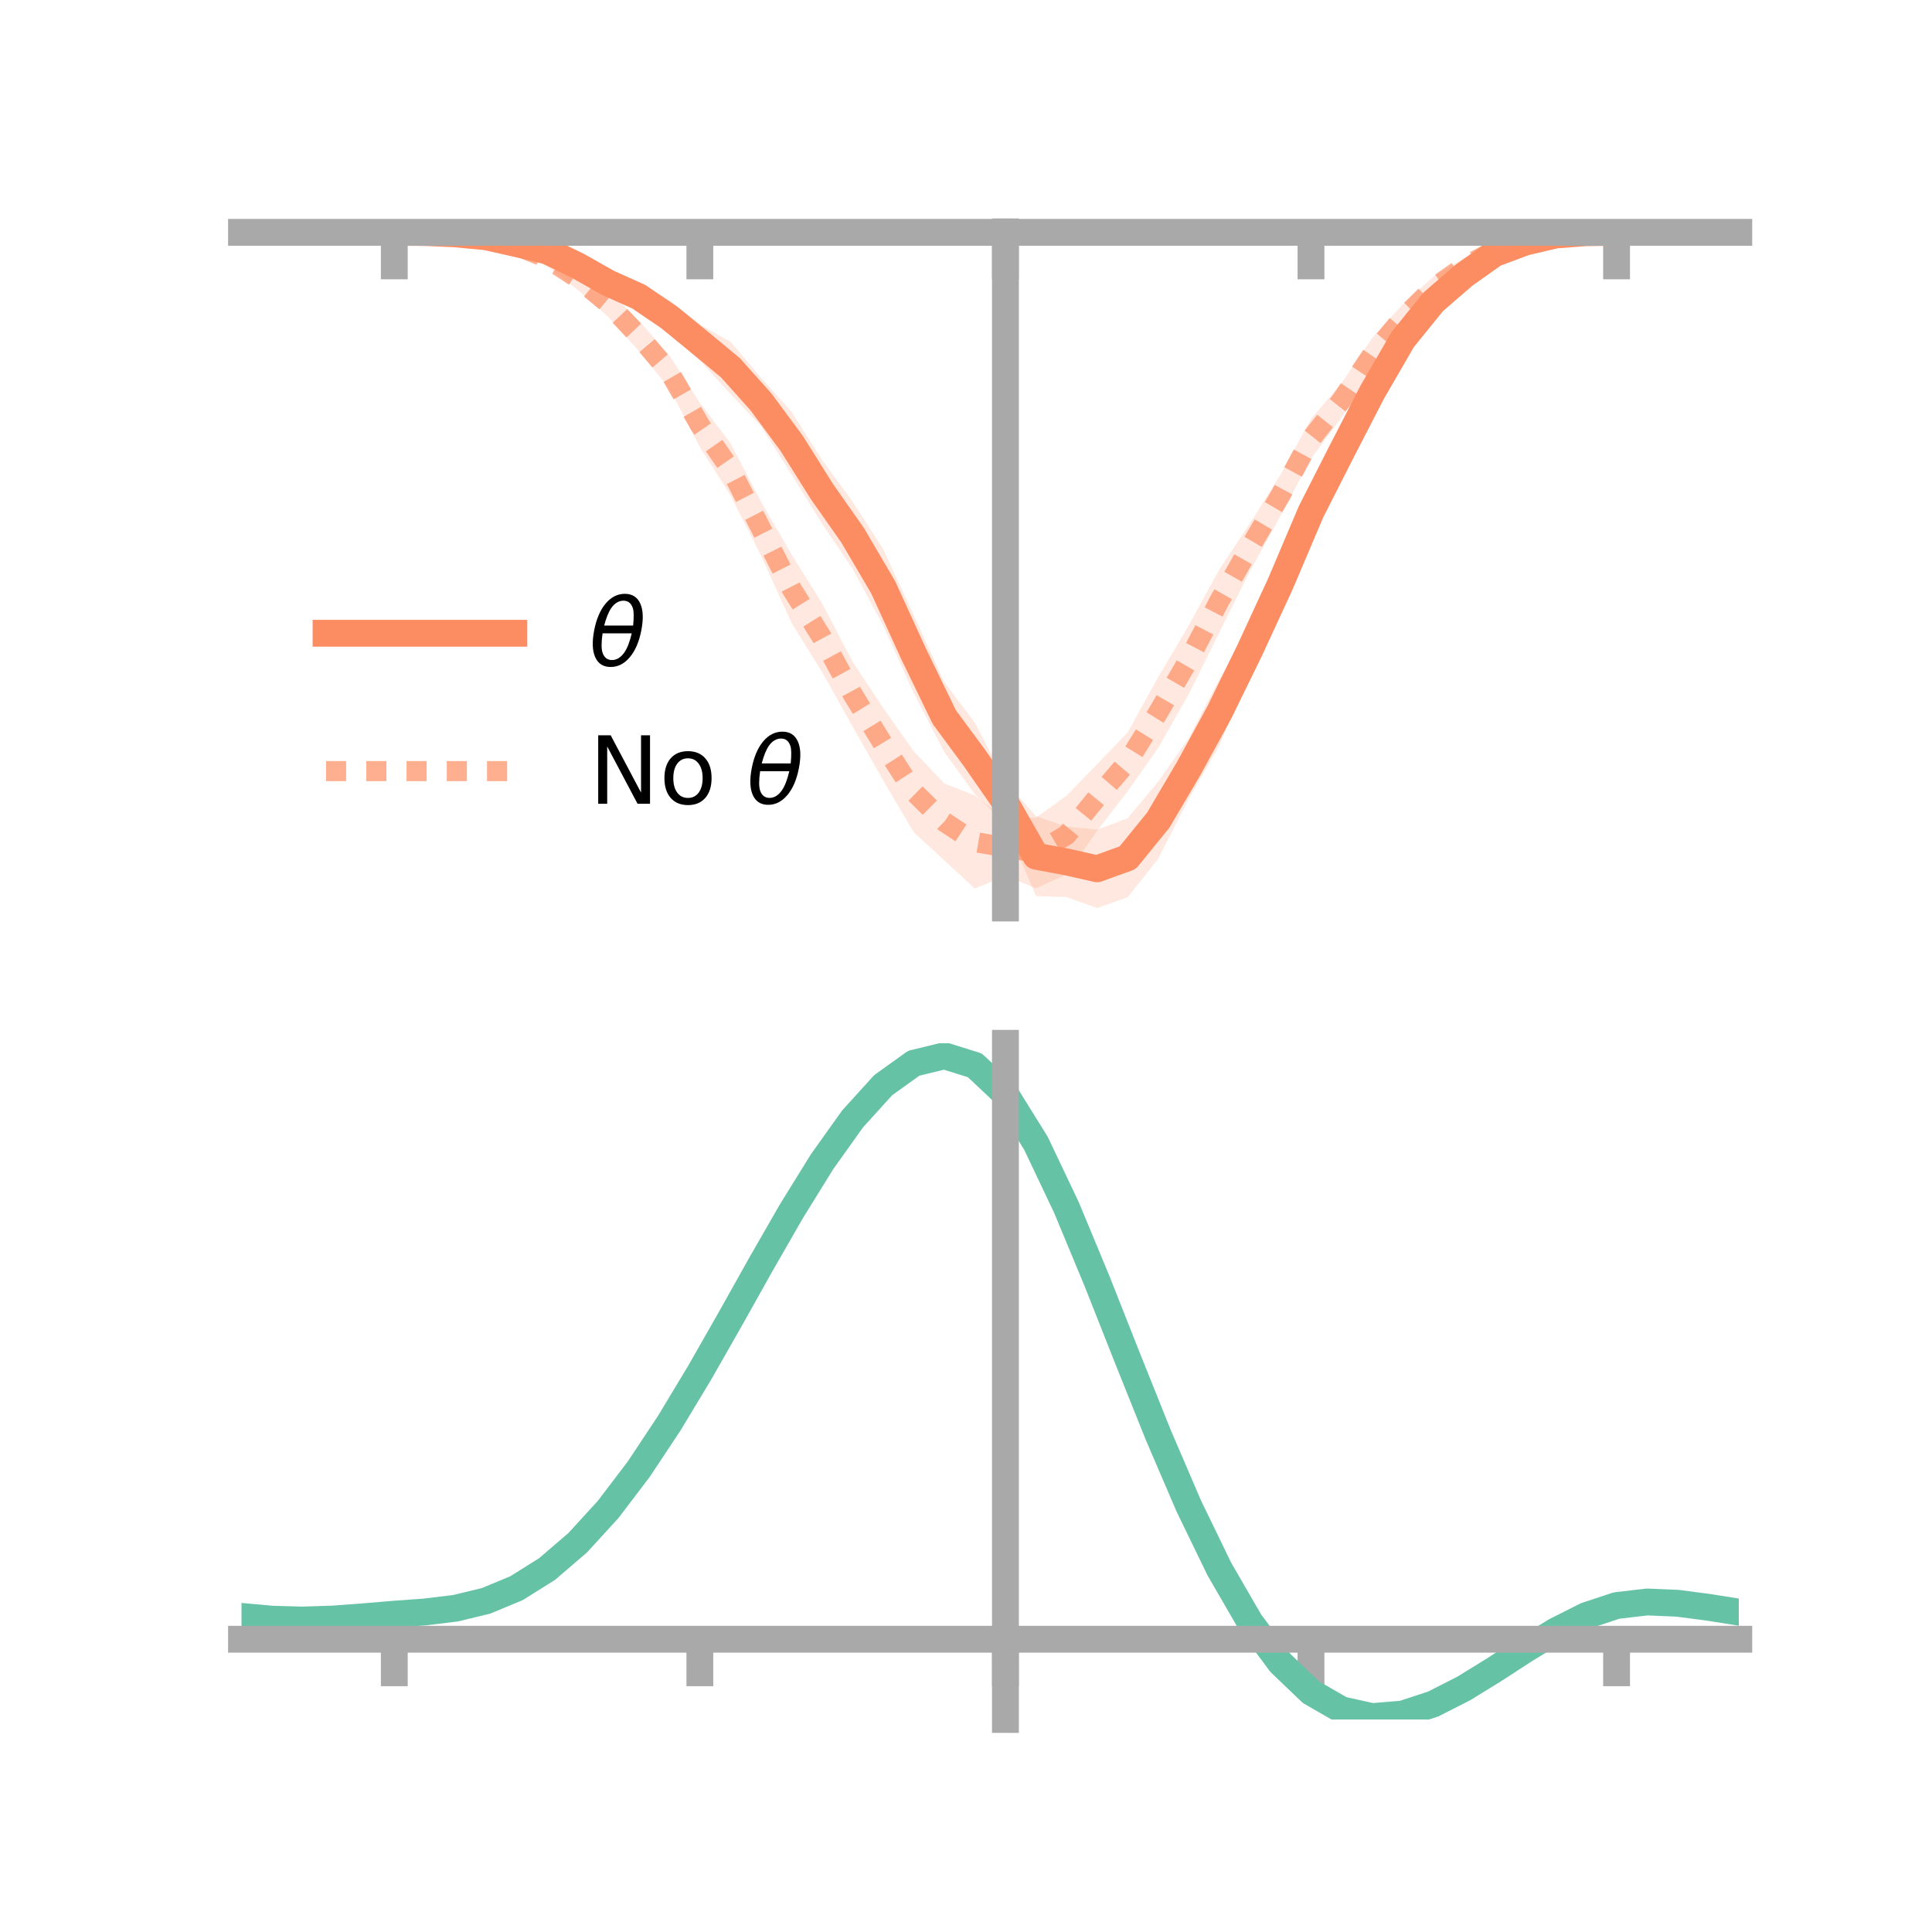 <?xml version="1.0" encoding="utf-8" standalone="no"?>
<!DOCTYPE svg PUBLIC "-//W3C//DTD SVG 1.1//EN"
  "http://www.w3.org/Graphics/SVG/1.1/DTD/svg11.dtd">
<!-- Created with matplotlib (https://matplotlib.org/) -->
<svg height="144pt" version="1.1" viewBox="0 0 144 144" width="144pt" xmlns="http://www.w3.org/2000/svg" xmlns:xlink="http://www.w3.org/1999/xlink">
 <defs>
  <style type="text/css">*{stroke-linecap:butt;stroke-linejoin:round;}</style>
 </defs>
 <g id="figure_1">
  <g id="patch_1">
   <path d="M 0 144 
L 144 144 
L 144 0 
L 0 0 
z
" style="fill:none;"/>
  </g>
  <g id="axes_1">
   <g id="patch_2">
    <path d="M 18 67.68 
L 129.6 67.68 
L 129.6 17.28 
L 18 17.28 
z
" style="fill:none;"/>
   </g>
   <g id="PolyCollection_1">
    <path clip-path="url(#pa0fa201c59)" d="M 18 17.315 
L 18 17.315 
L 20.278 17.315 
L 22.555 17.315 
L 24.833 17.315 
L 27.11 17.315 
L 29.388 17.315 
L 31.665 17.28 
L 33.943 17.3 
L 36.22 17.387 
L 38.498 17.708 
L 40.776 18.078 
L 43.053 18.95 
L 45.331 20.236 
L 47.608 21.088 
L 49.886 22.397 
L 52.163 24.178 
L 54.441 25.471 
L 56.718 28.143 
L 58.996 30.7 
L 61.273 34.279 
L 63.551 37.399 
L 65.829 40.932 
L 68.106 45.858 
L 70.384 50.848 
L 72.661 53.869 
L 74.939 58.234 
L 77.216 60.84 
L 79.494 61.618 
L 81.771 61.834 
L 84.049 60.989 
L 86.327 58.257 
L 88.604 55.01 
L 90.882 50.626 
L 93.159 46.729 
L 95.437 41.303 
L 97.714 36.452 
L 99.992 32.177 
L 102.269 28.224 
L 104.547 24.419 
L 106.824 21.707 
L 109.102 19.885 
L 111.38 18.456 
L 113.657 17.761 
L 115.935 17.413 
L 118.212 17.294 
L 120.49 17.314 
L 122.767 17.315 
L 125.045 17.315 
L 127.322 17.315 
L 129.6 17.315 
L 129.6 17.315 
L 129.6 17.315 
L 127.322 17.315 
L 125.045 17.315 
L 122.767 17.315 
L 120.49 17.315 
L 118.212 17.393 
L 115.935 17.62 
L 113.657 18.346 
L 111.38 19.356 
L 109.102 21.162 
L 106.824 23.287 
L 104.547 26.207 
L 102.269 30.272 
L 99.992 35.151 
L 97.714 39.845 
L 95.437 45.718 
L 93.159 50.158 
L 90.882 55.579 
L 88.604 59.531 
L 86.327 64.009 
L 84.049 66.874 
L 81.771 67.68 
L 79.494 66.864 
L 77.216 66.792 
L 74.939 61.407 
L 72.661 59.201 
L 70.384 56.051 
L 68.106 51.659 
L 65.829 46.624 
L 63.551 42.398 
L 61.273 39.033 
L 58.996 35.367 
L 56.718 31.766 
L 54.441 29.351 
L 52.163 26.866 
L 49.886 24.925 
L 47.608 23.136 
L 45.331 21.946 
L 43.053 20.658 
L 40.776 19.323 
L 38.498 18.605 
L 36.22 17.907 
L 33.943 17.564 
L 31.665 17.379 
L 29.388 17.315 
L 27.11 17.315 
L 24.833 17.315 
L 22.555 17.315 
L 20.278 17.315 
L 18 17.315 
z
" style="fill:#fc8d62;fill-opacity:0.2;"/>
   </g>
   <g id="PolyCollection_2">
    <path clip-path="url(#pa0fa201c59)" d="M 18 17.315 
L 18 17.315 
L 20.278 17.315 
L 22.555 17.315 
L 24.833 17.315 
L 27.11 17.315 
L 29.388 17.315 
L 31.665 17.273 
L 33.943 17.252 
L 36.22 17.503 
L 38.498 17.863 
L 40.776 18.646 
L 43.053 19.918 
L 45.331 21.626 
L 47.608 23.895 
L 49.886 26.481 
L 52.163 30.023 
L 54.441 33.029 
L 56.718 37.389 
L 58.996 41.329 
L 61.273 44.969 
L 63.551 49.334 
L 65.829 52.762 
L 68.106 56.001 
L 70.384 58.396 
L 72.661 59.29 
L 74.939 61.034 
L 77.216 60.94 
L 79.494 59.307 
L 81.771 56.959 
L 84.049 54.589 
L 86.327 50.462 
L 88.604 46.611 
L 90.882 42.446 
L 93.159 39.012 
L 95.437 35.393 
L 97.714 31.225 
L 99.992 28.555 
L 102.269 25.203 
L 104.547 22.687 
L 106.824 20.637 
L 109.102 19.24 
L 111.38 18.203 
L 113.657 17.623 
L 115.935 17.373 
L 118.212 17.279 
L 120.49 17.315 
L 122.767 17.315 
L 125.045 17.315 
L 127.322 17.315 
L 129.6 17.315 
L 129.6 17.315 
L 129.6 17.315 
L 127.322 17.315 
L 125.045 17.315 
L 122.767 17.315 
L 120.49 17.315 
L 118.212 17.391 
L 115.935 17.69 
L 113.657 18.183 
L 111.38 19.162 
L 109.102 20.521 
L 106.824 22.33 
L 104.547 24.765 
L 102.269 27.655 
L 99.992 31.11 
L 97.714 34.18 
L 95.437 38.448 
L 93.159 42.577 
L 90.882 47.131 
L 88.604 51.736 
L 86.327 55.739 
L 84.049 58.979 
L 81.771 61.925 
L 79.494 65.174 
L 77.216 66.211 
L 74.939 65.27 
L 72.661 66.229 
L 70.384 64.127 
L 68.106 62.034 
L 65.829 58.173 
L 63.551 54.153 
L 61.273 50.09 
L 58.996 46.425 
L 56.718 41.397 
L 54.441 36.911 
L 52.163 33.322 
L 49.886 28.944 
L 47.608 26.161 
L 45.331 23.617 
L 43.053 21.592 
L 40.776 19.844 
L 38.498 18.775 
L 36.22 18.098 
L 33.943 17.582 
L 31.665 17.389 
L 29.388 17.315 
L 27.11 17.315 
L 24.833 17.315 
L 22.555 17.315 
L 20.278 17.315 
L 18 17.315 
z
" style="fill:#fc8d62;fill-opacity:0.2;"/>
   </g>
   <g id="matplotlib.axis_1">
    <g id="xtick_1">
     <g id="line2d_1">
      <defs>
       <path d="M 0 0 
L 0 3.5 
" id="me1a593d131" style="stroke:#a9a9a9;stroke-width:2;"/>
      </defs>
      <g>
       <use style="fill:#a9a9a9;stroke:#a9a9a9;stroke-width:2;" x="29.388" xlink:href="#me1a593d131" y="17.315"/>
      </g>
     </g>
    </g>
    <g id="xtick_2">
     <g id="line2d_2">
      <g>
       <use style="fill:#a9a9a9;stroke:#a9a9a9;stroke-width:2;" x="52.163" xlink:href="#me1a593d131" y="17.315"/>
      </g>
     </g>
    </g>
    <g id="xtick_3">
     <g id="line2d_3">
      <g>
       <use style="fill:#a9a9a9;stroke:#a9a9a9;stroke-width:2;" x="74.939" xlink:href="#me1a593d131" y="17.315"/>
      </g>
     </g>
    </g>
    <g id="xtick_4">
     <g id="line2d_4">
      <g>
       <use style="fill:#a9a9a9;stroke:#a9a9a9;stroke-width:2;" x="97.714" xlink:href="#me1a593d131" y="17.315"/>
      </g>
     </g>
    </g>
    <g id="xtick_5">
     <g id="line2d_5">
      <g>
       <use style="fill:#a9a9a9;stroke:#a9a9a9;stroke-width:2;" x="120.49" xlink:href="#me1a593d131" y="17.315"/>
      </g>
     </g>
    </g>
   </g>
   <g id="matplotlib.axis_2"/>
   <g id="line2d_6">
    <path clip-path="url(#pa0fa201c59)" d="M 18 17.315 
L 20.278 17.315 
L 22.555 17.315 
L 24.833 17.315 
L 27.11 17.315 
L 29.388 17.315 
L 31.665 17.33 
L 33.943 17.432 
L 36.22 17.647 
L 38.498 18.157 
L 40.776 18.701 
L 43.053 19.804 
L 45.331 21.091 
L 47.608 22.112 
L 49.886 23.661 
L 52.163 25.522 
L 54.441 27.411 
L 56.718 29.955 
L 58.996 33.033 
L 61.273 36.656 
L 63.551 39.899 
L 65.829 43.778 
L 68.106 48.759 
L 70.384 53.45 
L 72.661 56.535 
L 74.939 59.82 
L 77.216 63.816 
L 79.494 64.241 
L 81.771 64.757 
L 84.049 63.932 
L 86.327 61.133 
L 88.604 57.27 
L 90.882 53.103 
L 93.159 48.443 
L 95.437 43.51 
L 97.714 38.149 
L 99.992 33.664 
L 102.269 29.248 
L 104.547 25.313 
L 106.824 22.497 
L 109.102 20.524 
L 111.38 18.906 
L 113.657 18.053 
L 115.935 17.516 
L 118.212 17.344 
L 120.49 17.315 
L 122.767 17.315 
L 125.045 17.315 
L 127.322 17.315 
L 129.6 17.315 
" style="fill:none;stroke:#fc8d62;stroke-linecap:square;stroke-width:2;"/>
   </g>
   <g id="line2d_7">
    <path clip-path="url(#pa0fa201c59)" d="M 18 17.315 
L 20.278 17.315 
L 22.555 17.315 
L 24.833 17.315 
L 27.11 17.315 
L 29.388 17.315 
L 31.665 17.331 
L 33.943 17.417 
L 36.22 17.8 
L 38.498 18.319 
L 40.776 19.245 
L 43.053 20.755 
L 45.331 22.622 
L 47.608 25.028 
L 49.886 27.713 
L 52.163 31.673 
L 54.441 34.97 
L 56.718 39.393 
L 58.996 43.877 
L 61.273 47.53 
L 63.551 51.744 
L 65.829 55.468 
L 68.106 59.017 
L 70.384 61.261 
L 72.661 62.76 
L 74.939 63.152 
L 77.216 63.575 
L 79.494 62.24 
L 81.771 59.442 
L 84.049 56.784 
L 86.327 53.1 
L 88.604 49.173 
L 90.882 44.789 
L 93.159 40.795 
L 95.437 36.92 
L 97.714 32.702 
L 99.992 29.832 
L 102.269 26.429 
L 104.547 23.726 
L 106.824 21.483 
L 109.102 19.881 
L 111.38 18.682 
L 113.657 17.903 
L 115.935 17.531 
L 118.212 17.335 
L 120.49 17.315 
L 122.767 17.315 
L 125.045 17.315 
L 127.322 17.315 
L 129.6 17.315 
" style="fill:none;stroke:#fc8d62;stroke-dasharray:1.5,1.5;stroke-dashoffset:0;stroke-opacity:0.7;stroke-width:1.5;"/>
   </g>
   <g id="patch_3">
    <path d="M 74.939 67.68 
L 74.939 17.28 
" style="fill:none;stroke:#a9a9a9;stroke-linecap:square;stroke-linejoin:miter;stroke-width:2;"/>
   </g>
   <g id="patch_4">
    <path d="M 129.6 67.68 
L 129.6 17.28 
" style="fill:none;"/>
   </g>
   <g id="patch_5">
    <path d="M 18 17.315 
L 129.6 17.315 
" style="fill:none;stroke:#a9a9a9;stroke-linecap:square;stroke-linejoin:miter;stroke-width:2;"/>
   </g>
   <g id="patch_6">
    <path d="M 18 17.28 
L 129.6 17.28 
" style="fill:none;"/>
   </g>
   <g id="legend_1">
    <g id="line2d_8">
     <path d="M 24.3 47.2 
L 38.3 47.2 
" style="fill:none;stroke:#fc8d62;stroke-linecap:square;stroke-width:2;"/>
    </g>
    <g id="line2d_9"/>
    <g id="text_1">
     <!-- $\theta$ -->
     <g transform="translate(43.9 49.65)scale(0.07 -0.07)">
      <defs>
       <path d="M 45.516 34.672 
L 14.453 34.672 
Q 12.359 20.062 14.5 13.875 
Q 17.188 6.25 24.469 6.25 
Q 31.781 6.25 37.359 13.922 
Q 42.234 20.656 45.516 34.672 
z
M 47.016 42.969 
Q 48.344 56.844 46.625 61.719 
Q 43.953 69.438 36.766 69.438 
Q 29.297 69.438 23.828 61.812 
Q 19.531 55.672 16.156 42.969 
z
M 38.188 76.766 
Q 49.906 76.766 54.594 66.406 
Q 59.281 56.109 55.719 37.844 
Q 52.203 19.625 43.453 9.281 
Q 34.766 -1.125 23.047 -1.125 
Q 11.281 -1.125 6.641 9.281 
Q 2 19.625 5.516 37.844 
Q 9.078 56.109 17.719 66.406 
Q 26.422 76.766 38.188 76.766 
z
" id="DejaVuSans-Oblique-952"/>
      </defs>
      <use transform="translate(0 0.234)" xlink:href="#DejaVuSans-Oblique-952"/>
     </g>
    </g>
    <g id="line2d_10">
     <path d="M 24.3 57.474 
L 38.3 57.474 
" style="fill:none;stroke:#fc8d62;stroke-dasharray:1.5,1.5;stroke-dashoffset:0;stroke-opacity:0.7;stroke-width:1.5;"/>
    </g>
    <g id="line2d_11"/>
    <g id="text_2">
     <!-- No $\theta$ -->
     <g transform="translate(43.9 59.924)scale(0.07 -0.07)">
      <defs>
       <path d="M 9.812 72.906 
L 23.094 72.906 
L 55.422 11.922 
L 55.422 72.906 
L 64.984 72.906 
L 64.984 0 
L 51.703 0 
L 19.391 60.984 
L 19.391 0 
L 9.812 0 
z
" id="DejaVuSans-78"/>
       <path d="M 30.609 48.391 
Q 23.391 48.391 19.188 42.75 
Q 14.984 37.109 14.984 27.297 
Q 14.984 17.484 19.156 11.844 
Q 23.344 6.203 30.609 6.203 
Q 37.797 6.203 41.984 11.859 
Q 46.188 17.531 46.188 27.297 
Q 46.188 37.016 41.984 42.703 
Q 37.797 48.391 30.609 48.391 
z
M 30.609 56 
Q 42.328 56 49.016 48.375 
Q 55.719 40.766 55.719 27.297 
Q 55.719 13.875 49.016 6.219 
Q 42.328 -1.422 30.609 -1.422 
Q 18.844 -1.422 12.172 6.219 
Q 5.516 13.875 5.516 27.297 
Q 5.516 40.766 12.172 48.375 
Q 18.844 56 30.609 56 
z
" id="DejaVuSans-111"/>
       <path id="DejaVuSans-32"/>
      </defs>
      <use transform="translate(0 0.234)" xlink:href="#DejaVuSans-78"/>
      <use transform="translate(74.805 0.234)" xlink:href="#DejaVuSans-111"/>
      <use transform="translate(135.986 0.234)" xlink:href="#DejaVuSans-32"/>
      <use transform="translate(167.773 0.234)" xlink:href="#DejaVuSans-Oblique-952"/>
     </g>
    </g>
   </g>
  </g>
  <g id="axes_2">
   <g id="patch_7">
    <path d="M 18 128.16 
L 129.6 128.16 
L 129.6 77.76 
L 18 77.76 
z
" style="fill:none;"/>
   </g>
   <g id="PolyCollection_3">
    <path clip-path="url(#pf202698490)" d="M 18 120.519 
L 18 120.437 
L 20.278 120.653 
L 22.555 120.718 
L 24.833 120.638 
L 27.11 120.459 
L 29.388 120.26 
L 31.665 120.091 
L 33.943 119.809 
L 36.22 119.253 
L 38.498 118.296 
L 40.776 116.846 
L 43.053 114.852 
L 45.331 112.307 
L 47.608 109.242 
L 49.886 105.725 
L 52.163 101.857 
L 54.441 97.766 
L 56.718 93.608 
L 58.996 89.557 
L 61.273 85.803 
L 63.551 82.544 
L 65.829 79.983 
L 68.106 78.323 
L 70.384 77.76 
L 72.661 78.483 
L 74.939 80.661 
L 77.216 84.383 
L 79.494 89.249 
L 81.771 94.816 
L 84.049 100.665 
L 86.327 106.433 
L 88.604 111.82 
L 90.882 116.592 
L 93.159 120.584 
L 95.437 123.697 
L 97.714 125.899 
L 99.992 127.217 
L 102.269 127.729 
L 104.547 127.547 
L 106.824 126.809 
L 109.102 125.67 
L 111.38 124.292 
L 113.657 122.837 
L 115.935 121.466 
L 118.212 120.33 
L 120.49 119.582 
L 122.767 119.318 
L 125.045 119.421 
L 127.322 119.73 
L 129.6 120.104 
L 129.6 120.214 
L 129.6 120.214 
L 127.322 119.865 
L 125.045 119.577 
L 122.767 119.485 
L 120.49 119.755 
L 118.212 120.512 
L 115.935 121.674 
L 113.657 123.09 
L 111.38 124.596 
L 109.102 126.024 
L 106.824 127.201 
L 104.547 127.964 
L 102.269 128.16 
L 99.992 127.658 
L 97.714 126.359 
L 95.437 124.203 
L 93.159 121.172 
L 90.882 117.301 
L 88.604 112.678 
L 86.327 107.458 
L 84.049 101.864 
L 81.771 96.187 
L 79.494 90.78 
L 77.216 86.05 
L 74.939 82.434 
L 72.661 80.324 
L 70.384 79.627 
L 68.106 80.173 
L 65.829 81.776 
L 63.551 84.241 
L 61.273 87.372 
L 58.996 90.97 
L 56.718 94.847 
L 54.441 98.819 
L 52.163 102.723 
L 49.886 106.413 
L 47.608 109.768 
L 45.331 112.694 
L 43.053 115.13 
L 40.776 117.048 
L 38.498 118.453 
L 36.22 119.388 
L 33.943 119.932 
L 31.665 120.204 
L 29.388 120.364 
L 27.11 120.547 
L 24.833 120.707 
L 22.555 120.775 
L 20.278 120.715 
L 18 120.519 
z
" style="fill:#66c2a5;fill-opacity:0.2;"/>
   </g>
   <g id="matplotlib.axis_3">
    <g id="xtick_6">
     <g id="line2d_12">
      <g>
       <use style="fill:#a9a9a9;stroke:#a9a9a9;stroke-width:2;" x="29.388" xlink:href="#me1a593d131" y="122.178"/>
      </g>
     </g>
    </g>
    <g id="xtick_7">
     <g id="line2d_13">
      <g>
       <use style="fill:#a9a9a9;stroke:#a9a9a9;stroke-width:2;" x="52.163" xlink:href="#me1a593d131" y="122.178"/>
      </g>
     </g>
    </g>
    <g id="xtick_8">
     <g id="line2d_14">
      <g>
       <use style="fill:#a9a9a9;stroke:#a9a9a9;stroke-width:2;" x="74.939" xlink:href="#me1a593d131" y="122.178"/>
      </g>
     </g>
    </g>
    <g id="xtick_9">
     <g id="line2d_15">
      <g>
       <use style="fill:#a9a9a9;stroke:#a9a9a9;stroke-width:2;" x="97.714" xlink:href="#me1a593d131" y="122.178"/>
      </g>
     </g>
    </g>
    <g id="xtick_10">
     <g id="line2d_16">
      <g>
       <use style="fill:#a9a9a9;stroke:#a9a9a9;stroke-width:2;" x="120.49" xlink:href="#me1a593d131" y="122.178"/>
      </g>
     </g>
    </g>
   </g>
   <g id="matplotlib.axis_4"/>
   <g id="line2d_17">
    <path clip-path="url(#pf202698490)" d="M 18 120.478 
L 20.278 120.684 
L 22.555 120.747 
L 24.833 120.672 
L 27.11 120.503 
L 29.388 120.312 
L 31.665 120.147 
L 33.943 119.87 
L 36.22 119.321 
L 38.498 118.375 
L 40.776 116.947 
L 43.053 114.991 
L 45.331 112.501 
L 47.608 109.505 
L 49.886 106.069 
L 52.163 102.29 
L 54.441 98.293 
L 56.718 94.227 
L 58.996 90.264 
L 61.273 86.587 
L 63.551 83.392 
L 65.829 80.88 
L 68.106 79.248 
L 70.384 78.693 
L 72.661 79.404 
L 74.939 81.548 
L 77.216 85.217 
L 79.494 90.015 
L 81.771 95.501 
L 84.049 101.264 
L 86.327 106.945 
L 88.604 112.249 
L 90.882 116.946 
L 93.159 120.878 
L 95.437 123.95 
L 97.714 126.129 
L 99.992 127.438 
L 102.269 127.944 
L 104.547 127.756 
L 106.824 127.005 
L 109.102 125.847 
L 111.38 124.444 
L 113.657 122.964 
L 115.935 121.57 
L 118.212 120.421 
L 120.49 119.668 
L 122.767 119.402 
L 125.045 119.499 
L 127.322 119.797 
L 129.6 120.159 
" style="fill:none;stroke:#66c2a5;stroke-linecap:square;stroke-width:2;"/>
   </g>
   <g id="patch_8">
    <path d="M 74.939 128.16 
L 74.939 77.76 
" style="fill:none;stroke:#a9a9a9;stroke-linecap:square;stroke-linejoin:miter;stroke-width:2;"/>
   </g>
   <g id="patch_9">
    <path d="M 129.6 128.16 
L 129.6 77.76 
" style="fill:none;"/>
   </g>
   <g id="patch_10">
    <path d="M 18 122.178 
L 129.6 122.178 
" style="fill:none;stroke:#a9a9a9;stroke-linecap:square;stroke-linejoin:miter;stroke-width:2;"/>
   </g>
   <g id="patch_11">
    <path d="M 18 77.76 
L 129.6 77.76 
" style="fill:none;"/>
   </g>
  </g>
 </g>
 <defs>
  <clipPath id="pa0fa201c59">
   <rect height="50.4" width="111.6" x="18" y="17.28"/>
  </clipPath>
  <clipPath id="pf202698490">
   <rect height="50.4" width="111.6" x="18" y="77.76"/>
  </clipPath>
 </defs>
</svg>
